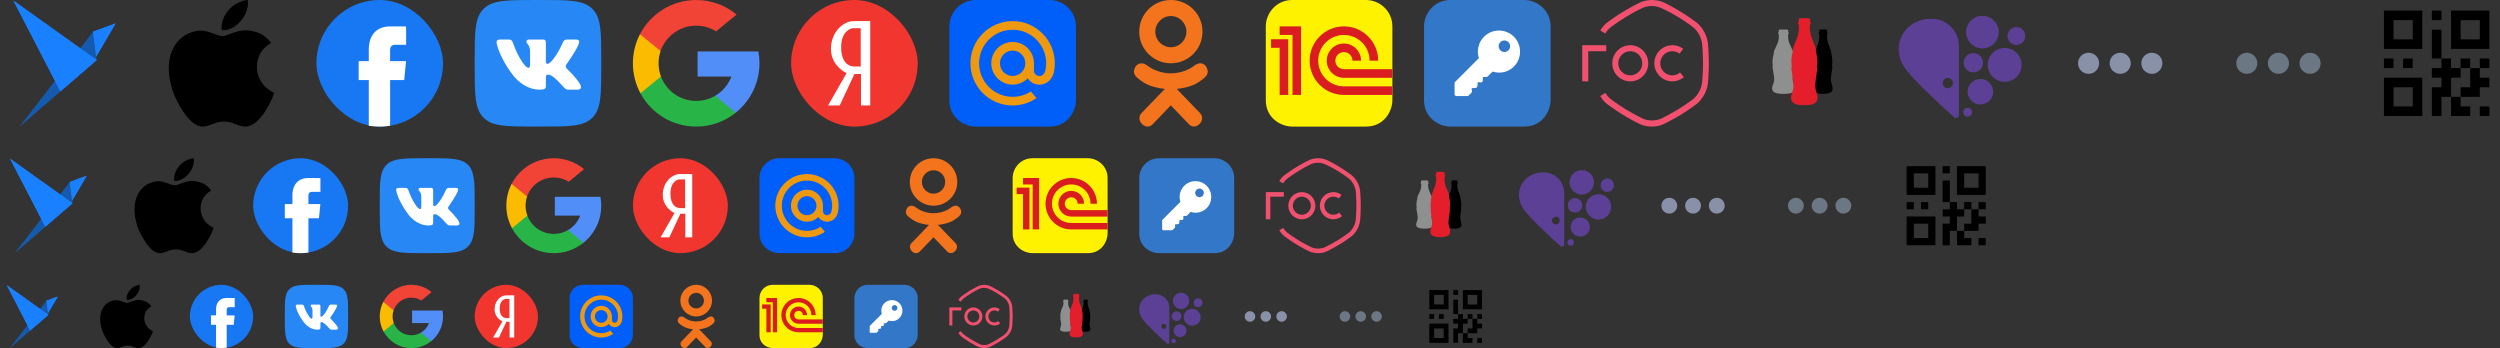 <svg width="632" height="88" viewBox="0 0 632 88" fill="none" xmlns="http://www.w3.org/2000/svg">
<rect x="0" y="0" width="632" height="88" fill="#333333" stroke="none"/>
<path d="M333.189 63.999C332.463 64.012 331.741 63.872 331.073 63.588C331.005 63.588 329.48 62.845 327.773 61.805C326.066 60.765 324.712 59.736 324.655 59.69C324.154 59.274 323.734 58.772 323.414 58.204L324.393 57.621C324.649 58.057 324.98 58.444 325.372 58.764C325.372 58.764 326.726 59.804 328.387 60.81C330.049 61.816 331.562 62.525 331.585 62.536C332.636 62.942 333.8 62.942 334.851 62.536C334.851 62.536 336.387 61.816 338.049 60.81C339.71 59.804 341.053 58.776 341.064 58.764C341.949 57.983 342.534 56.916 342.714 55.747C342.714 55.747 342.897 53.987 342.897 51.975C342.897 49.964 342.726 48.215 342.714 48.203C342.532 47.035 341.949 45.966 341.064 45.186C341.064 45.186 339.71 44.146 338.049 43.14C336.387 42.134 334.794 41.448 334.794 41.448C333.743 41.043 332.579 41.043 331.528 41.448C331.528 41.448 329.992 42.168 328.342 43.174C326.692 44.18 325.36 45.197 325.349 45.209C324.958 45.527 324.626 45.914 324.37 46.352L323.414 45.792C323.74 45.222 324.168 44.717 324.677 44.306C324.677 44.306 326.077 43.231 327.795 42.191C329.514 41.151 331.039 40.443 331.096 40.408C332.451 39.864 333.962 39.864 335.318 40.408C335.386 40.408 336.899 41.151 338.618 42.191C340.336 43.231 341.622 44.26 341.724 44.306C342.858 45.277 343.602 46.63 343.818 48.112C343.818 48.181 344 49.929 344 51.998C344 54.067 343.83 55.816 343.818 55.884C343.602 57.366 342.858 58.717 341.724 59.69C341.724 59.69 340.325 60.765 338.606 61.805C336.888 62.845 335.363 63.553 335.306 63.588C334.638 63.872 333.916 64.012 333.189 63.999Z" fill="#F1516F"/>
<path d="M320 48.571H324.552V49.714H321.138V55.428H320V48.571Z" fill="#F1516F"/>
<path d="M329.104 49.714C329.555 49.714 329.994 49.848 330.368 50.099C330.742 50.349 331.034 50.706 331.206 51.125C331.38 51.542 331.424 52.002 331.336 52.445C331.249 52.888 331.031 53.297 330.714 53.615C330.395 53.935 329.99 54.153 329.548 54.241C329.107 54.33 328.649 54.284 328.233 54.111C327.818 53.938 327.462 53.645 327.212 53.27C326.962 52.894 326.828 52.451 326.828 51.999C326.828 51.394 327.068 50.812 327.495 50.384C327.922 49.954 328.501 49.714 329.104 49.714ZM329.104 48.571C328.429 48.571 327.769 48.772 327.208 49.148C326.646 49.525 326.209 50.061 325.95 50.687C325.691 51.314 325.624 52.004 325.755 52.668C325.888 53.334 326.213 53.944 326.69 54.424C327.168 54.904 327.775 55.23 328.438 55.363C329.101 55.494 329.787 55.427 330.411 55.167C331.034 54.908 331.567 54.468 331.943 53.904C332.317 53.341 332.518 52.678 332.518 51.999C332.518 51.089 332.158 50.218 331.518 49.575C330.878 48.932 330.01 48.571 329.104 48.571Z" fill="#F1516F"/>
<path d="M337.07 55.429C336.53 55.427 335.996 55.297 335.514 55.047C335.033 54.799 334.618 54.439 334.302 53.996C333.988 53.554 333.782 53.043 333.702 52.505C333.622 51.967 333.671 51.418 333.844 50.903C334.018 50.387 334.309 49.921 334.698 49.542C335.086 49.162 335.558 48.882 336.076 48.722C336.594 48.562 337.142 48.528 337.675 48.624C338.207 48.718 338.71 48.939 339.141 49.268L338.447 50.171C338.05 49.872 337.567 49.711 337.07 49.714C336.705 49.714 336.345 49.802 336.021 49.972C335.695 50.142 335.416 50.39 335.207 50.691C334.998 50.992 334.864 51.34 334.816 51.704C334.769 52.068 334.81 52.438 334.935 52.784C335.06 53.13 335.268 53.438 335.538 53.687C335.807 53.936 336.133 54.114 336.487 54.209C336.841 54.303 337.211 54.311 337.57 54.23C337.927 54.15 338.258 53.986 338.538 53.748L339.267 54.629C338.651 55.146 337.874 55.43 337.07 55.429Z" fill="#F1516F"/>
<path d="M307 40H293C290 40 288 42.5 288 45V59C288 62.5 291 64 293 64H307C310.5 64 312 61 312 59V45C312 42 309.5 40 307 40Z" fill="#3377C9"/>
<path d="M305.039 46.961C303.478 45.401 300.939 45.401 299.379 46.961C298.313 48.027 297.943 49.598 298.404 51.023L293.897 55.531C293.829 55.599 293.79 55.691 293.79 55.788V57.846C293.79 58.047 293.953 58.21 294.154 58.21H296.212C296.309 58.21 296.401 58.172 296.47 58.103L296.984 57.589C297.063 57.51 297.101 57.4 297.088 57.289L297.024 56.736L297.79 56.664C297.964 56.648 298.102 56.51 298.118 56.336L298.19 55.57L298.743 55.635C298.846 55.648 298.949 55.614 299.027 55.545C299.105 55.476 299.149 55.377 299.149 55.273V54.596H299.814C299.911 54.596 300.003 54.557 300.071 54.489L301.005 53.569C302.429 54.03 303.973 53.688 305.039 52.621C306.6 51.061 306.6 48.522 305.039 46.961ZM304.01 49.534C303.584 49.96 302.892 49.96 302.466 49.534C302.041 49.108 302.041 48.416 302.466 47.991C302.892 47.565 303.584 47.565 304.01 47.991C304.435 48.416 304.435 49.108 304.01 49.534Z" fill="white"/>
<path d="M369.148 55.015C369.148 54.976 369.148 54.95 369.148 54.911C369.161 54.73 369.173 54.601 369.173 54.549C369.173 54.42 369.389 53.088 369.415 52.79C369.44 52.48 369.365 52.415 369.365 52.415C369.569 51.277 369.186 50.062 369.186 50.062C369.313 49.945 369.046 49.337 369.046 49.337C368.843 48.833 368.589 48.122 368.589 48.122C368.551 47.966 368.486 47.734 368.448 47.475C368.41 47.087 368.41 46.686 368.41 46.557C368.41 46.453 368.537 46.466 368.537 46.376C368.537 46.272 368.41 46.014 368.41 45.988C368.41 45.962 368.41 45.923 368.423 45.897C368.435 45.871 368.461 45.845 368.461 45.845C368.461 45.729 368.372 45.6 368.232 45.6H367.138C366.998 45.6 366.909 45.716 366.909 45.845C366.909 45.845 366.935 45.871 366.947 45.897C366.96 45.923 366.96 45.962 366.96 45.988C366.947 46.014 366.833 46.272 366.833 46.376C366.833 46.466 366.96 46.466 366.96 46.557C366.96 46.686 366.96 47.087 366.922 47.475C366.884 47.734 366.821 47.966 366.783 48.135C366.783 48.135 366.527 48.846 366.324 49.35C366.324 49.35 366.044 49.958 366.184 50.075C366.184 50.075 365.816 51.29 366.007 52.428C366.007 52.428 365.93 52.506 365.955 52.803C365.981 53.114 366.197 54.433 366.197 54.562C366.197 54.614 366.209 54.743 366.222 54.924V55.015C366.222 55.817 365.891 56.218 365.891 56.735C365.891 57.433 366.324 57.796 367.685 57.796C369.046 57.796 369.479 57.433 369.479 56.735C369.479 56.205 369.148 55.817 369.148 55.015Z" fill="black"/>
<path d="M361.908 55.005C361.908 54.966 361.908 54.94 361.908 54.902C361.923 54.721 361.938 54.592 361.938 54.54C361.938 54.411 362.198 53.08 362.228 52.783C362.259 52.473 362.167 52.408 362.167 52.408C362.411 51.271 361.953 50.057 361.953 50.057C362.121 49.941 361.785 49.333 361.785 49.333C361.541 48.83 361.236 48.119 361.236 48.119C361.19 47.964 361.114 47.731 361.068 47.473C361.022 47.085 361.022 46.685 361.022 46.556C361.022 46.452 361.175 46.465 361.175 46.375C361.175 46.271 361.022 46.013 361.022 45.987C361.022 45.974 361.022 45.923 361.038 45.897C361.053 45.871 361.083 45.845 361.083 45.845C361.083 45.729 360.976 45.6 360.809 45.6H359.496C359.328 45.6 359.221 45.716 359.221 45.845C359.221 45.845 359.252 45.871 359.267 45.897C359.282 45.923 359.282 45.961 359.282 45.987C359.267 46.013 359.13 46.271 359.13 46.375C359.13 46.465 359.282 46.465 359.282 46.556C359.282 46.685 359.282 47.085 359.236 47.473C359.191 47.731 359.114 47.964 359.068 48.132C359.068 48.132 358.763 48.842 358.519 49.346C358.519 49.346 358.183 49.953 358.351 50.07C358.351 50.07 357.908 51.284 358.137 52.421C358.137 52.421 358.046 52.499 358.076 52.796C358.107 53.106 358.366 54.424 358.366 54.553C358.366 54.604 358.382 54.734 358.397 54.915V55.018C358.397 55.819 358 56.219 358 56.736C358 57.434 358.519 57.796 360.152 57.796C361.785 57.796 362.304 57.434 362.304 56.736C362.304 56.194 361.908 55.806 361.908 55.005Z" fill="#8E9090"/>
<path d="M366.18 56.181C366.18 56.127 366.18 56.086 366.18 56.045C366.194 55.801 366.208 55.625 366.208 55.558C366.208 55.381 366.511 53.593 366.552 53.173C366.594 52.753 366.483 52.659 366.483 52.659C366.773 51.128 366.249 49.488 366.249 49.488C366.442 49.326 366.042 48.513 366.042 48.513C365.752 47.836 365.408 46.874 365.408 46.874C365.352 46.657 365.27 46.346 365.214 45.993C365.159 45.465 365.159 44.923 365.159 44.747C365.159 44.612 365.339 44.625 365.339 44.49C365.339 44.341 365.159 44.002 365.159 43.961C365.159 43.934 365.159 43.88 365.173 43.839C365.187 43.799 365.228 43.772 365.228 43.772C365.228 43.609 365.104 43.447 364.897 43.447H363.352C363.159 43.447 363.021 43.609 363.021 43.772C363.021 43.772 363.063 43.799 363.077 43.839C363.09 43.88 363.09 43.934 363.09 43.961C363.077 44.002 362.897 44.341 362.897 44.49C362.897 44.612 363.077 44.612 363.077 44.747C363.077 44.923 363.077 45.465 363.021 45.993C362.966 46.346 362.883 46.657 362.828 46.874C362.828 46.874 362.483 47.836 362.194 48.513C362.194 48.513 361.808 49.326 361.987 49.488C361.987 49.488 361.463 51.128 361.739 52.672C361.739 52.672 361.628 52.767 361.67 53.187C361.711 53.607 362.015 55.395 362.015 55.571C362.015 55.639 362.042 55.815 362.042 56.059V56.194C362.042 57.292 361.587 57.82 361.587 58.524C361.587 59.459 362.194 59.947 364.097 59.947C366.001 59.947 366.608 59.459 366.608 58.524C366.635 57.806 366.18 57.278 366.18 56.181Z" fill="#E41E2B"/>
<path d="M3.89 63.875L18.322 51.387L17.647 46.005L3.845 63.832C3.84 63.838 3.837 63.846 3.838 63.854C3.838 63.862 3.841 63.869 3.847 63.875C3.853 63.88 3.861 63.883 3.868 63.883C3.876 63.883 3.884 63.88 3.89 63.875V63.875Z" fill="#145BB0"/>
<path d="M21.883 44.502L18.24 50.734L17.647 46.005L21.846 44.458C21.852 44.456 21.859 44.456 21.864 44.458C21.87 44.46 21.876 44.463 21.88 44.468C21.883 44.473 21.886 44.479 21.886 44.485C21.887 44.491 21.886 44.497 21.883 44.502V44.502ZM11.454 57.312L18.322 51.386L2.547 40.118L11.454 57.312Z" fill="#1980FF"/>
<path d="M21.882 44.502L18.24 50.733L17.647 46.004L21.846 44.457C21.852 44.456 21.859 44.456 21.864 44.457C21.87 44.459 21.875 44.463 21.879 44.468C21.883 44.472 21.886 44.478 21.886 44.484C21.887 44.49 21.885 44.496 21.882 44.502V44.502ZM11.454 57.311L18.322 51.386L2.546 40.117L11.454 57.311Z" fill="#1980FF"/>
<path d="M395.416 61.825V48.572C395.372 46.551 394.153 44.813 392.4 44.026C391.821 43.773 391.197 43.61 390.543 43.58C387.334 43.402 384.853 45.303 384.184 47.874C383.753 49.434 384.08 51.321 385.165 52.895C386.487 54.827 391.91 59.968 394.54 62.255C394.629 62.33 394.748 62.359 394.866 62.359C395.178 62.374 395.416 62.137 395.416 61.825ZM394.287 55.748C394.287 56.283 393.856 56.729 393.321 56.729C392.786 56.729 392.341 56.298 392.341 55.748C392.341 55.213 392.772 54.782 393.321 54.782C393.856 54.767 394.287 55.213 394.287 55.748Z" fill="#5C4095"/>
<path d="M399.487 54.975C398.15 54.975 397.065 56.06 397.065 57.397C397.065 58.734 398.15 59.819 399.487 59.819C400.824 59.819 401.909 58.734 401.909 57.397C401.909 56.045 400.824 54.975 399.487 54.975Z" fill="#5C4095"/>
<path d="M397.065 60.458C396.605 60.458 396.233 60.829 396.233 61.29C396.233 61.75 396.605 62.122 397.065 62.122C397.526 62.122 397.897 61.75 397.897 61.29C397.897 60.829 397.526 60.458 397.065 60.458Z" fill="#5C4095"/>
<path d="M404.092 49.092C402.324 49.092 400.883 50.533 400.883 52.301C400.883 54.069 402.324 55.511 404.092 55.511C405.875 55.511 407.301 54.069 407.301 52.301C407.301 50.533 405.875 49.092 404.092 49.092Z" fill="#5C4095"/>
<path d="M406.321 45.139C405.385 45.139 404.643 45.897 404.643 46.833C404.643 47.769 405.4 48.511 406.321 48.511C407.257 48.511 408 47.754 408 46.833C408.015 45.882 407.257 45.139 406.321 45.139Z" fill="#5C4095"/>
<path d="M399.873 49.181C401.582 49.181 402.963 47.799 402.963 46.09C402.963 44.382 401.582 43 399.873 43C398.164 43 396.783 44.382 396.783 46.09C396.798 47.799 398.179 49.181 399.873 49.181Z" fill="#5C4095"/>
<path d="M399.992 51.9C399.992 52.91 399.175 53.727 398.15 53.727C397.139 53.727 396.322 52.91 396.322 51.9C396.322 50.89 397.139 50.073 398.15 50.073C399.175 50.058 399.992 50.89 399.992 51.9Z" fill="#5C4095"/>
<path d="M492.908 42H491.09V43.818H492.908V42Z" fill="black"/>
<path d="M494.724 42V49.276H501.997V42H494.724ZM500.183 47.461H496.546V43.829H500.183V47.461Z" fill="black"/>
<path d="M483.819 51.09H482.001V52.908H483.819V51.09Z" fill="black"/>
<path d="M489.277 49.276V42H482.001V49.276H489.277ZM483.819 43.818H487.461V47.461H483.83L483.819 43.818Z" fill="black"/>
<path d="M487.455 51.09H485.637V52.908H487.455V51.09Z" fill="black"/>
<path d="M482.001 54.723V61.996H489.277V54.723H482.001ZM487.461 60.18H483.83V56.549H487.461V60.18Z" fill="black"/>
<path d="M492.908 45.636H491.09V51.09H492.908V45.636Z" fill="black"/>
<path d="M494.726 54.726H496.544V52.908H494.726V51.09H492.908V52.908H491.09V54.726H492.908V56.544H491.09V61.999H492.908V58.362H494.726V54.726Z" fill="black"/>
<path d="M494.727 61.999H498.363V60.179H496.545V58.362H494.727V61.999Z" fill="black"/>
<path d="M498.364 51.09H496.546V52.908H498.364V51.09Z" fill="black"/>
<path d="M498.364 56.545H496.546V58.363H500.183V56.545H502.001V54.727H500.183V52.91H498.364V56.545Z" fill="black"/>
<path d="M502 60.181H500.182V61.999H502V60.181Z" fill="black"/>
<path d="M502 51.09H500.182V52.908H502V51.09Z" fill="black"/>
<path d="M454.001 54C455.105 54 456.001 53.104 456.001 52C456.001 50.895 455.105 50 454.001 50C452.897 50 452.001 50.895 452.001 52C452.001 53.104 452.897 54 454.001 54Z" fill="#6C7784"/>
<path d="M460.001 54C461.105 54 462.001 53.104 462.001 52C462.001 50.895 461.105 50 460.001 50C458.897 50 458.001 50.895 458.001 52C458.001 53.104 458.897 54 460.001 54Z" fill="#6C7784"/>
<path d="M466.001 54C467.105 54 468.001 53.104 468.001 52C468.001 50.895 467.105 50 466.001 50C464.897 50 464.001 50.895 464.001 52C464.001 53.104 464.897 54 466.001 54Z" fill="#6C7784"/>
<path d="M275 40H261C258 40 256 42.5 256 45V59C256 62.5 259 64 261 64H275C278.5 64 280 61 280 59V45C280 42 277.5 40 275 40Z" fill="#FFF200"/>
<path d="M257 49.064H258.625V58H260.249V47.44H257V49.064Z" fill="#DA1B20"/>
<path d="M258.625 46.625H261.062V57.998H262.687V45H258.625V46.625ZM265.936 51.499C265.936 48.811 268.122 46.625 270.81 46.625C273.498 46.625 275.684 48.811 275.684 51.499H277.309C277.309 47.916 274.394 45 270.81 45C267.227 45 264.311 47.916 264.311 51.499C264.311 55.082 267.227 57.998 270.81 57.998H280V56.373H270.81C268.122 56.373 265.936 54.187 265.936 51.499Z" fill="#DA1B20"/>
<path d="M270.81 53.126C269.914 53.126 269.185 52.397 269.185 51.501C269.185 50.605 269.914 49.876 270.81 49.876C271.706 49.876 272.434 50.605 272.434 51.501H274.059C274.059 49.709 272.602 48.252 270.81 48.252C269.018 48.252 267.56 49.709 267.56 51.501C267.56 53.293 269.018 54.75 270.81 54.75H280V53.126H270.81Z" fill="#DA1B20"/>
<rect x="64" y="40" width="24" height="24" rx="12" fill="#1877F2"/>
<path d="M80.638 55.176H77.968V63.84C77.968 63.84 77 64 76 64C75 64 73.924 63.84 73.924 63.84V55.176H72V51.587H73.924V49.263C73.924 47.602 74.679 45 78.004 45L81 45.014V48.498H78.826C78.47 48.498 77.968 48.684 77.968 49.476V51.59H80.991L80.638 55.176Z" fill="white"/>
<path d="M242.794 52.806C243.365 54.019 242.717 54.599 241.234 55.589C239.974 56.429 238.234 56.736 237.115 56.859L238.052 57.831C239.381 59.196 240.641 60.517 241.522 61.431C242.804 62.757 240.739 64.885 239.458 63.588L235.988 59.977C234.66 61.356 233.387 62.677 232.519 63.591C231.235 64.894 229.171 62.785 230.44 61.436L233.911 57.837L234.861 56.863C233.729 56.741 232.014 56.416 230.769 55.595V55.593C229.288 54.597 228.637 54.019 229.202 52.806C229.542 52.117 230.46 51.541 231.683 52.537C231.683 52.537 233.334 53.901 235.998 53.901C238.661 53.901 240.313 52.537 240.313 52.537C241.534 51.536 242.457 52.117 242.794 52.806Z" fill="#F4741E"/>
<path d="M235.999 52C232.696 52 230 49.314 230 46.007C230 42.686 232.696 40 235.999 40C239.304 40 242 42.686 242 46.007C242 49.314 239.304 52 235.999 52ZM235.999 43.043C234.376 43.043 233.053 44.368 233.053 46.007C233.053 47.632 234.376 48.957 235.999 48.957C237.622 48.957 238.945 47.632 238.945 46.007C238.947 44.368 237.624 43.043 235.999 43.043Z" fill="#F4741E"/>
<rect x="160" y="40" width="24" height="24" rx="12" fill="#F13630"/>
<path d="M169.212 60L172.009 54.028H173.244V60H175V44H171.89C169.911 44 167.553 46.013 167.553 49.281C167.553 52.55 170.512 53.87 170.512 53.87L167 60H169.212ZM170.296 51.83C169.864 51.305 169.488 50.432 169.488 48.983C169.488 45.808 171.376 45.398 171.636 45.357C171.656 45.354 171.673 45.352 171.692 45.352H173.195V52.612H172.026C171.358 52.612 170.712 52.335 170.296 51.83Z" fill="white"/>
<path d="M50.721 52.684C50.71 50.717 51.594 49.234 53.379 48.14C52.381 46.699 50.87 45.906 48.878 45.752C46.993 45.602 44.93 46.859 44.175 46.859C43.376 46.859 41.551 45.805 40.114 45.805C37.15 45.85 34 48.187 34 52.941C34 54.345 34.255 55.797 34.764 57.29C35.445 59.257 37.9 64.078 40.461 63.999C41.8 63.968 42.747 63.042 44.489 63.042C46.18 63.042 47.056 63.999 48.55 63.999C51.133 63.962 53.353 59.58 54 57.607C50.535 55.961 50.721 52.784 50.721 52.684ZM47.714 43.886C49.165 42.149 49.033 40.568 48.99 40C47.708 40.075 46.226 40.88 45.382 41.87C44.452 42.931 43.906 44.243 44.023 45.723C45.408 45.829 46.672 45.111 47.714 43.886Z" fill="black"/>
<path d="M211 40H197C194 40 192 42.5 192 45V59C192 62.5 195 64 197 64H211C214.5 64 216 61 216 59V45C216 42 213.5 40 211 40Z" fill="#005FF9"/>
<path d="M206.406 52C206.406 53.327 205.327 54.406 204 54.406C202.673 54.406 201.594 53.327 201.594 52C201.594 50.673 202.673 49.594 204 49.594C205.327 49.594 206.406 50.673 206.406 52ZM204 44C199.589 44 196 47.589 196 52C196 56.411 199.589 60 204 60C205.617 60 207.175 59.52 208.507 58.608L208.53 58.593L207.451 57.34L207.434 57.351C206.408 58.011 205.221 58.36 204 58.36C200.493 58.36 197.64 55.507 197.64 52C197.64 48.494 200.493 45.64 204 45.64C207.507 45.64 210.36 48.494 210.36 52C210.36 52.455 210.31 52.915 210.21 53.367C210.01 54.193 209.431 54.446 208.997 54.412C208.561 54.377 208.05 54.065 208.046 53.305V52.725V52C208.046 49.768 206.232 47.954 204 47.954C201.768 47.954 199.954 49.768 199.954 52C199.954 54.232 201.768 56.046 204 56.046C205.084 56.046 206.1 55.622 206.867 54.852C207.313 55.546 208.039 55.981 208.865 56.046C208.937 56.052 209.009 56.056 209.081 56.056C209.663 56.056 210.239 55.861 210.704 55.507C211.185 55.144 211.542 54.617 211.74 53.984C211.772 53.883 211.83 53.648 211.83 53.647L211.831 53.639C211.948 53.132 212 52.626 212 52C212 47.589 208.411 44 204 44Z" fill="#EF9910"/>
<path d="M96 51.5C96 46.079 96 43.368 97.684 41.684C99.368 40 102.079 40 107.5 40H108.5C113.921 40 116.632 40 118.316 41.684C120 43.368 120 46.079 120 51.5V52.5C120 57.921 120 60.632 118.316 62.316C116.632 64 113.921 64 108.5 64H107.5C102.079 64 99.368 64 97.684 62.316C96 60.632 96 57.921 96 52.5V51.5Z" fill="#2787F5"/>
<path fill-rule="evenodd" clip-rule="evenodd" d="M102.5 47.5H100.75C100.25 47.5 100.15 47.735 100.15 47.995C100.15 48.459 100.743 50.757 102.913 53.798C104.359 55.874 106.397 57 108.252 57C109.364 57 109.502 56.75 109.502 56.319V54.75C109.502 54.25 109.608 54.15 109.96 54.15C110.219 54.15 110.665 54.28 111.703 55.281C112.89 56.468 113.086 57 113.753 57H115.503C116.004 57 116.254 56.75 116.109 56.257C115.952 55.765 115.385 55.051 114.633 54.206C114.225 53.724 113.613 53.205 113.428 52.945C113.168 52.611 113.242 52.463 113.428 52.166C113.428 52.166 115.56 49.163 115.783 48.143C115.894 47.773 115.783 47.5 115.253 47.5H113.503C113.058 47.5 112.853 47.735 112.741 47.995C112.741 47.995 111.851 50.164 110.59 51.573C110.182 51.981 109.997 52.111 109.774 52.111C109.663 52.111 109.502 51.981 109.502 51.61V48.143C109.502 47.698 109.373 47.5 109.002 47.5H106.251C105.973 47.5 105.806 47.706 105.806 47.902C105.806 48.324 106.436 48.421 106.501 49.608V52.185C106.501 52.75 106.399 52.852 106.177 52.852C105.583 52.852 104.14 50.674 103.284 48.18C103.116 47.696 102.948 47.5 102.5 47.5V47.5Z" fill="white"/>
<path d="M133.319 54.504L132.484 57.622L129.43 57.687C128.518 55.994 128 54.058 128 52C128 50.01 128.484 48.134 129.342 46.481H129.342L132.061 46.98L133.252 49.682C133.002 50.408 132.867 51.188 132.867 52C132.867 52.881 133.026 53.725 133.319 54.504Z" fill="#FBBB00"/>
<path d="M151.79 49.759C151.928 50.485 152 51.235 152 52.001C152 52.86 151.91 53.698 151.738 54.506C151.153 57.257 149.627 59.659 147.512 61.359L147.512 61.358L144.088 61.183L143.603 58.158C145.006 57.336 146.103 56.048 146.68 54.506H140.264V49.759H146.774H151.79Z" fill="#518EF8"/>
<path d="M147.512 61.358L147.513 61.359C145.457 63.012 142.844 64.001 140.001 64.001C135.431 64.001 131.457 61.446 129.431 57.688L133.319 54.504C134.333 57.209 136.942 59.134 140.001 59.134C141.315 59.134 142.547 58.779 143.604 58.158L147.512 61.358Z" fill="#28B446"/>
<path d="M147.66 42.763L143.772 45.945C142.678 45.261 141.385 44.867 140 44.867C136.872 44.867 134.214 46.88 133.252 49.682L129.342 46.481H129.342C131.339 42.631 135.362 40 140 40C142.912 40 145.581 41.037 147.66 42.763Z" fill="#F14336"/>
<path d="M422.001 54C423.105 54 424.001 53.104 424.001 52C424.001 50.895 423.105 50 422.001 50C420.897 50 420.001 50.895 420.001 52C420.001 53.104 420.897 54 422.001 54Z" fill="#8991A9"/>
<path d="M428.001 54C429.105 54 430.001 53.104 430.001 52C430.001 50.895 429.105 50 428.001 50C426.897 50 426.001 50.895 426.001 52C426.001 53.104 426.897 54 428.001 54Z" fill="#8991A9"/>
<path d="M434.001 54C435.105 54 436.001 53.104 436.001 52C436.001 50.895 435.105 50 434.001 50C432.897 50 432.001 50.895 432.001 52C432.001 53.104 432.897 54 434.001 54Z" fill="#8991A9"/>
<path d="M417.577 31.998C416.608 32.015 415.647 31.829 414.755 31.45C414.664 31.45 412.631 30.459 410.355 29.072C408.079 27.685 406.274 26.314 406.198 26.253C405.53 25.699 404.971 25.028 404.544 24.272L405.849 23.495C406.19 24.076 406.632 24.592 407.154 25.019C407.154 25.019 408.959 26.405 411.175 27.746C413.39 29.087 415.408 30.032 415.438 30.047C416.84 30.588 418.391 30.588 419.793 30.047C419.793 30.047 421.841 29.087 424.056 27.746C426.272 26.405 428.062 25.034 428.077 25.019C429.257 23.977 430.036 22.554 430.277 20.995C430.277 20.995 430.52 18.648 430.52 15.966C430.52 13.284 430.292 10.953 430.277 10.938C430.034 9.379 429.257 7.954 428.077 6.914C428.077 6.914 426.272 5.528 424.056 4.187C421.841 2.845 419.717 1.931 419.717 1.931C418.315 1.39 416.764 1.39 415.362 1.931C415.362 1.931 413.314 2.891 411.114 4.232C408.914 5.573 407.139 6.93 407.123 6.945C406.602 7.37 406.16 7.886 405.819 8.469L404.544 7.722C404.978 6.962 405.549 6.29 406.228 5.741C406.228 5.741 408.095 4.308 410.386 2.922C412.677 1.535 414.71 0.59 414.786 0.544C416.593 -0.181 418.607 -0.181 420.415 0.544C420.506 0.544 422.524 1.535 424.815 2.922C427.106 4.308 428.821 5.68 428.957 5.741C430.469 7.036 431.461 8.84 431.749 10.816C431.749 10.907 431.992 13.239 431.992 15.997C431.992 18.755 431.764 21.087 431.749 21.178C431.461 23.154 430.469 24.956 428.957 26.253C428.957 26.253 427.091 27.685 424.8 29.072C422.509 30.459 420.476 31.404 420.4 31.45C419.508 31.829 418.547 32.015 417.577 31.998Z" fill="#F1516F"/>
<path d="M399.992 11.427H406.061V12.951H401.509V20.571H399.992V11.427Z" fill="#F1516F"/>
<path d="M412.13 12.951C412.731 12.951 413.317 13.13 413.816 13.465C414.315 13.799 414.704 14.275 414.933 14.833C415.165 15.389 415.223 16.003 415.106 16.593C414.99 17.184 414.7 17.729 414.277 18.153C413.852 18.58 413.312 18.87 412.722 18.988C412.134 19.106 411.523 19.045 410.969 18.814C410.416 18.584 409.941 18.193 409.608 17.692C409.274 17.191 409.096 16.601 409.096 15.999C409.096 15.191 409.416 14.416 409.985 13.845C410.554 13.271 411.326 12.951 412.13 12.951ZM412.13 11.427C411.231 11.427 410.351 11.696 409.602 12.197C408.853 12.7 408.27 13.414 407.925 14.248C407.58 15.085 407.491 16.005 407.665 16.89C407.842 17.778 408.276 18.591 408.912 19.232C409.549 19.872 410.359 20.306 411.242 20.483C412.126 20.658 413.04 20.569 413.873 20.222C414.704 19.877 415.415 19.291 415.916 18.538C416.414 17.788 416.682 16.904 416.682 15.999C416.682 14.786 416.202 13.623 415.349 12.766C414.495 11.909 413.338 11.427 412.13 11.427Z" fill="#F1516F"/>
<path d="M422.752 20.571C422.031 20.569 421.32 20.396 420.677 20.062C420.036 19.731 419.482 19.251 419.061 18.66C418.642 18.072 418.367 17.39 418.261 16.674C418.155 15.955 418.219 15.224 418.45 14.536C418.682 13.849 419.071 13.228 419.588 12.723C420.106 12.216 420.736 11.843 421.426 11.629C422.116 11.416 422.847 11.37 423.558 11.498C424.267 11.624 424.939 11.919 425.513 12.357L424.588 13.561C424.059 13.163 423.414 12.948 422.752 12.951C422.264 12.951 421.785 13.069 421.352 13.296C420.918 13.523 420.546 13.852 420.267 14.254C419.989 14.656 419.81 15.119 419.746 15.605C419.683 16.091 419.738 16.584 419.905 17.045C420.072 17.506 420.349 17.918 420.709 18.249C421.068 18.58 421.502 18.819 421.974 18.944C422.446 19.07 422.94 19.081 423.418 18.973C423.894 18.866 424.336 18.647 424.709 18.331L425.68 19.504C424.859 20.194 423.823 20.573 422.752 20.571Z" fill="#F1516F"/>
<path d="M385.326 0H366.659C362.66 0 359.993 3.333 359.993 6.667V25.333C359.993 29.999 363.993 32 366.659 32H385.326C389.992 32 391.992 27.999 391.992 25.333V6.667C391.992 2.667 388.659 0 385.326 0Z" fill="#3377C9"/>
<path d="M382.711 9.281C380.63 7.201 377.245 7.201 375.165 9.281C373.743 10.703 373.25 12.797 373.865 14.697L367.855 20.707C367.765 20.798 367.713 20.921 367.713 21.05V23.794C367.713 24.062 367.93 24.279 368.198 24.279H370.942C371.071 24.279 371.194 24.229 371.286 24.137L371.971 23.451C372.077 23.346 372.127 23.2 372.11 23.052L372.025 22.314L373.046 22.218C373.278 22.197 373.462 22.013 373.483 21.781L373.579 20.759L374.317 20.846C374.454 20.863 374.591 20.818 374.695 20.726C374.799 20.634 374.858 20.502 374.858 20.363V19.461H375.745C375.874 19.461 375.997 19.409 376.087 19.318L377.333 18.092C379.231 18.706 381.29 18.25 382.711 16.828C384.792 14.748 384.792 11.362 382.711 9.281ZM381.339 12.712C380.771 13.28 379.849 13.28 379.281 12.712C378.714 12.144 378.714 11.221 379.281 10.655C379.849 10.086 380.771 10.086 381.339 10.655C381.906 11.221 381.906 12.144 381.339 12.712Z" fill="white"/>
<path d="M462.855 20.019C462.855 19.967 462.855 19.932 462.855 19.88C462.873 19.639 462.889 19.467 462.889 19.398C462.889 19.226 463.177 17.45 463.211 17.052C463.245 16.639 463.143 16.552 463.143 16.552C463.415 15.035 462.906 13.415 462.906 13.415C463.075 13.259 462.719 12.448 462.719 12.448C462.449 11.777 462.109 10.829 462.109 10.829C462.058 10.62 461.973 10.311 461.922 9.966C461.871 9.449 461.871 8.914 461.871 8.742C461.871 8.603 462.041 8.621 462.041 8.501C462.041 8.362 461.871 8.018 461.871 7.983C461.871 7.949 461.871 7.897 461.889 7.862C461.905 7.827 461.939 7.793 461.939 7.793C461.939 7.638 461.821 7.466 461.634 7.466H460.175C459.989 7.466 459.87 7.621 459.87 7.793C459.87 7.793 459.905 7.827 459.921 7.862C459.938 7.897 459.938 7.949 459.938 7.983C459.921 8.018 459.769 8.362 459.769 8.501C459.769 8.621 459.938 8.621 459.938 8.742C459.938 8.914 459.938 9.449 459.887 9.966C459.837 10.311 459.751 10.62 459.701 10.846C459.701 10.846 459.361 11.794 459.09 12.466C459.09 12.466 458.717 13.277 458.903 13.432C458.903 13.432 458.411 15.052 458.666 16.57C458.666 16.57 458.565 16.674 458.598 17.07C458.633 17.484 458.921 19.243 458.921 19.415C458.921 19.484 458.937 19.656 458.954 19.898V20.019C458.954 21.088 458.513 21.623 458.513 22.312C458.513 23.243 459.09 23.727 460.905 23.727C462.719 23.727 463.297 23.243 463.297 22.312C463.297 21.606 462.855 21.088 462.855 20.019Z" fill="black"/>
<path d="M453.202 20.006C453.202 19.954 453.202 19.919 453.202 19.868C453.222 19.627 453.242 19.455 453.242 19.386C453.242 19.214 453.589 17.439 453.629 17.043C453.67 16.63 453.547 16.543 453.547 16.543C453.873 15.027 453.262 13.409 453.262 13.409C453.486 13.254 453.038 12.443 453.038 12.443C452.713 11.773 452.306 10.825 452.306 10.825C452.245 10.618 452.143 10.307 452.082 9.963C452.021 9.446 452.021 8.913 452.021 8.741C452.021 8.602 452.225 8.619 452.225 8.499C452.225 8.361 452.021 8.017 452.021 7.982C452.021 7.965 452.021 7.897 452.042 7.862C452.062 7.827 452.102 7.793 452.102 7.793C452.102 7.638 451.959 7.466 451.737 7.466H449.986C449.762 7.466 449.619 7.621 449.619 7.793C449.619 7.793 449.661 7.827 449.681 7.862C449.701 7.897 449.701 7.947 449.701 7.982C449.681 8.017 449.498 8.361 449.498 8.499C449.498 8.619 449.701 8.619 449.701 8.741C449.701 8.913 449.701 9.446 449.639 9.963C449.579 10.307 449.477 10.618 449.415 10.842C449.415 10.842 449.009 11.789 448.683 12.46C448.683 12.46 448.235 13.27 448.459 13.426C448.459 13.426 447.869 15.044 448.174 16.56C448.174 16.56 448.053 16.664 448.093 17.06C448.134 17.474 448.479 19.231 448.479 19.403C448.479 19.471 448.501 19.644 448.521 19.886V20.023C448.521 21.091 447.991 21.624 447.991 22.314C447.991 23.244 448.683 23.727 450.861 23.727C453.038 23.727 453.73 23.244 453.73 22.314C453.73 21.591 453.202 21.074 453.202 20.006Z" fill="#8E9090"/>
<path d="M458.898 21.575C458.898 21.503 458.898 21.448 458.898 21.393C458.916 21.068 458.935 20.833 458.935 20.744C458.935 20.508 459.339 18.124 459.394 17.564C459.45 17.004 459.302 16.879 459.302 16.879C459.688 14.837 458.99 12.651 458.99 12.651C459.247 12.435 458.714 11.351 458.714 11.351C458.327 10.448 457.868 9.165 457.868 9.165C457.794 8.876 457.684 8.461 457.61 7.991C457.536 7.287 457.536 6.564 457.536 6.33C457.536 6.15 457.776 6.167 457.776 5.987C457.776 5.788 457.536 5.336 457.536 5.282C457.536 5.246 457.536 5.174 457.555 5.119C457.574 5.066 457.628 5.03 457.628 5.03C457.628 4.812 457.463 4.596 457.187 4.596H455.127C454.87 4.596 454.686 4.812 454.686 5.03C454.686 5.03 454.742 5.066 454.761 5.119C454.778 5.174 454.778 5.246 454.778 5.282C454.761 5.336 454.521 5.788 454.521 5.987C454.521 6.15 454.761 6.15 454.761 6.33C454.761 6.564 454.761 7.287 454.686 7.991C454.613 8.461 454.502 8.876 454.429 9.165C454.429 9.165 453.969 10.448 453.583 11.351C453.583 11.351 453.069 12.435 453.307 12.651C453.307 12.651 452.609 14.837 452.977 16.896C452.977 16.896 452.829 17.023 452.885 17.583C452.939 18.143 453.345 20.526 453.345 20.761C453.345 20.852 453.381 21.087 453.381 21.412V21.592C453.381 23.056 452.774 23.76 452.774 24.698C452.774 25.945 453.583 26.596 456.12 26.596C458.659 26.596 459.468 25.945 459.468 24.698C459.504 23.741 458.898 23.037 458.898 21.575Z" fill="#E41E2B"/>
<g clip-path="url(#clip0_443_2196)">
<path d="M5.186 31.832L24.429 15.182L23.529 8.007L5.126 31.776C5.12 31.784 5.116 31.794 5.117 31.805C5.117 31.815 5.122 31.825 5.129 31.832C5.137 31.84 5.147 31.844 5.158 31.844C5.168 31.844 5.178 31.84 5.186 31.832V31.832Z" fill="#145BB0"/>
<path d="M29.176 6.003L24.319 14.311L23.529 8.006L29.128 5.943C29.136 5.941 29.144 5.941 29.152 5.944C29.16 5.946 29.167 5.951 29.172 5.957C29.177 5.964 29.18 5.971 29.181 5.979C29.182 5.988 29.18 5.996 29.176 6.003V6.003ZM15.272 23.082L24.429 15.181L3.395 0.157L15.272 23.082Z" fill="#1980FF"/>
<path d="M29.176 6.002L24.319 14.311L23.529 8.005L29.128 5.943C29.136 5.94 29.144 5.941 29.152 5.943C29.16 5.945 29.167 5.95 29.172 5.957C29.177 5.963 29.18 5.971 29.181 5.979C29.181 5.987 29.18 5.995 29.176 6.002V6.002ZM15.272 23.081L24.429 15.181L3.395 0.156L15.272 23.081Z" fill="#1980FF"/>
</g>
<path d="M495.211 29.099V11.429C495.152 8.735 493.528 6.417 491.19 5.368C490.418 5.031 489.586 4.813 488.714 4.773C484.435 4.536 481.127 7.071 480.236 10.498C479.661 12.578 480.097 15.094 481.543 17.194C483.306 19.769 490.537 26.623 494.043 29.673C494.162 29.772 494.32 29.812 494.479 29.812C494.895 29.832 495.211 29.515 495.211 29.099ZM493.706 20.997C493.706 21.71 493.132 22.304 492.418 22.304C491.705 22.304 491.111 21.73 491.111 20.997C491.111 20.284 491.685 19.709 492.418 19.709C493.132 19.689 493.706 20.284 493.706 20.997Z" fill="#5C4095"/>
<path d="M500.639 19.967C498.857 19.967 497.411 21.413 497.411 23.196C497.411 24.978 498.857 26.424 500.639 26.424C502.422 26.424 503.868 24.978 503.868 23.196C503.868 21.393 502.422 19.967 500.639 19.967Z" fill="#5C4095"/>
<path d="M497.41 27.276C496.796 27.276 496.301 27.772 496.301 28.386C496.301 29 496.796 29.495 497.41 29.495C498.024 29.495 498.52 29 498.52 28.386C498.52 27.772 498.024 27.276 497.41 27.276Z" fill="#5C4095"/>
<path d="M506.779 12.123C504.422 12.123 502.501 14.044 502.501 16.401C502.501 18.759 504.422 20.68 506.779 20.68C509.157 20.68 511.058 18.759 511.058 16.401C511.058 14.044 509.157 12.123 506.779 12.123Z" fill="#5C4095"/>
<path d="M509.752 6.852C508.504 6.852 507.513 7.862 507.513 9.11C507.513 10.358 508.523 11.348 509.752 11.348C511 11.348 511.99 10.338 511.99 9.11C512.01 7.842 511 6.852 509.752 6.852Z" fill="#5C4095"/>
<path d="M501.154 12.24C503.432 12.24 505.274 10.398 505.274 8.12C505.274 5.842 503.432 4 501.154 4C498.876 4 497.034 5.842 497.034 8.12C497.053 10.398 498.896 12.24 501.154 12.24Z" fill="#5C4095"/>
<path d="M501.312 15.866C501.312 17.213 500.223 18.303 498.856 18.303C497.509 18.303 496.419 17.213 496.419 15.866C496.419 14.519 497.509 13.43 498.856 13.43C500.223 13.41 501.312 14.519 501.312 15.866Z" fill="#5C4095"/>
<path d="M617.199 2.667H614.775V5.091H617.199V2.667Z" fill="black"/>
<path d="M619.62 2.667V12.368H629.317V2.667H619.62ZM626.897 9.947H622.048V5.106H626.897V9.947Z" fill="black"/>
<path d="M605.079 14.787H602.655V17.211H605.079V14.787Z" fill="black"/>
<path d="M612.357 12.368V2.667H602.655V12.368H612.357ZM605.079 5.091H609.936V9.947H605.094L605.079 5.091Z" fill="black"/>
<path d="M609.928 14.787H607.504V17.211H609.928V14.787Z" fill="black"/>
<path d="M602.655 19.63V29.328H612.357V19.63H602.655ZM609.936 26.907H605.094V22.065H609.936V26.907Z" fill="black"/>
<path d="M617.199 7.515H614.775V14.787H617.199V7.515Z" fill="black"/>
<path d="M619.623 19.635H622.047V17.211H619.623V14.787H617.199V17.211H614.775V19.635H617.199V22.058H614.775V29.332H617.199V24.482H619.623V19.635Z" fill="black"/>
<path d="M619.623 29.331H624.471V26.905H622.047V24.482H619.623V29.331Z" fill="black"/>
<path d="M624.473 14.787H622.049V17.211H624.473V14.787Z" fill="black"/>
<path d="M624.473 22.06H622.049V24.484H626.898V22.06H629.322V19.636H626.898V17.212H624.473V22.06Z" fill="black"/>
<path d="M629.321 26.907H626.897V29.331H629.321V26.907Z" fill="black"/>
<path d="M629.321 14.787H626.897V17.211H629.321V14.787Z" fill="black"/>
<path d="M567.989 18.666C569.461 18.666 570.656 17.472 570.656 16C570.656 14.526 569.461 13.333 567.989 13.333C566.517 13.333 565.323 14.526 565.323 16C565.323 17.472 566.517 18.666 567.989 18.666Z" fill="#6C7784"/>
<path d="M575.989 18.666C577.461 18.666 578.656 17.472 578.656 16C578.656 14.526 577.461 13.333 575.989 13.333C574.517 13.333 573.323 14.526 573.323 16C573.323 17.472 574.517 18.666 575.989 18.666Z" fill="#6C7784"/>
<path d="M583.989 18.666C585.461 18.666 586.655 17.472 586.655 16C586.655 14.526 585.461 13.333 583.989 13.333C582.517 13.333 581.322 14.526 581.322 16C581.322 17.472 582.517 18.666 583.989 18.666Z" fill="#6C7784"/>
<path d="M345.326 0H326.66C322.66 0 319.994 3.333 319.994 6.667V25.333C319.994 29.999 323.993 32 326.66 32H345.326C349.993 32 351.993 27.999 351.993 25.333V6.667C351.993 2.667 348.659 0 345.326 0Z" fill="#FFF200"/>
<path d="M321.327 12.085H323.493V23.999H325.659V9.919H321.327V12.085Z" fill="#DA1B20"/>
<path d="M323.493 8.833H326.743V23.996H328.909V6.667H323.493V8.833ZM333.241 15.331C333.241 11.747 336.156 8.833 339.74 8.833C343.324 8.833 346.239 11.747 346.239 15.331H348.405C348.405 10.554 344.518 6.667 339.74 6.667C334.963 6.667 331.075 10.554 331.075 15.331C331.075 20.109 334.963 23.996 339.74 23.996H351.993V21.83H339.74C336.156 21.83 333.241 18.915 333.241 15.331Z" fill="#DA1B20"/>
<path d="M339.739 17.5C338.545 17.5 337.573 16.529 337.573 15.334C337.573 14.14 338.545 13.168 339.739 13.168C340.934 13.168 341.905 14.14 341.905 15.334H344.072C344.072 12.945 342.129 11.002 339.739 11.002C337.35 11.002 335.407 12.945 335.407 15.334C335.407 17.724 337.35 19.667 339.739 19.667H351.993V17.5H339.739Z" fill="#DA1B20"/>
<rect x="79.998" width="31.999" height="31.999" rx="16" fill="#1877F2"/>
<path d="M102.181 20.234H98.622V31.786C98.622 31.786 97.331 31.999 95.998 31.999C94.665 31.999 93.23 31.786 93.23 31.786V20.234H90.665V15.448H93.23V12.35C93.23 10.136 94.237 6.667 98.67 6.667L102.664 6.684V11.33H99.766C99.291 11.33 98.622 11.578 98.622 12.634V15.452H102.652L102.181 20.234Z" fill="white"/>
<path d="M305.053 17.074C305.814 18.692 304.949 19.465 302.973 20.785C301.292 21.904 298.972 22.314 297.481 22.479L298.729 23.775C300.502 25.594 302.182 27.355 303.357 28.574C305.066 30.342 302.312 33.179 300.605 31.449L295.978 26.636C294.208 28.474 292.51 30.236 291.353 31.454C289.641 33.191 286.889 30.378 288.581 28.581L293.208 23.782L294.475 22.483C292.966 22.321 290.679 21.887 289.019 20.793V20.79C287.044 19.462 286.177 18.692 286.93 17.074C287.384 16.156 288.608 15.388 290.239 16.715C290.239 16.715 292.44 18.535 295.991 18.535C299.543 18.535 301.744 16.715 301.744 16.715C303.372 15.38 304.603 16.156 305.053 17.074Z" fill="#F4741E"/>
<path d="M295.993 16C291.589 16 287.994 12.418 287.994 8.009C287.994 3.581 291.589 0 295.993 0C300.399 0 303.994 3.581 303.994 8.009C303.994 12.418 300.399 16 295.993 16ZM295.993 4.057C293.829 4.057 292.064 5.824 292.064 8.009C292.064 10.176 293.829 11.943 295.993 11.943C298.157 11.943 299.921 10.176 299.921 8.009C299.924 5.824 298.159 4.057 295.993 4.057Z" fill="#F4741E"/>
<rect x="199.996" width="31.999" height="31.999" rx="16" fill="#F13630"/>
<path d="M212.278 26.666L216.007 18.703H217.654V26.666H219.995V5.333H215.849C213.211 5.333 210.067 8.016 210.067 12.374C210.067 16.733 214.012 18.493 214.012 18.493L209.329 26.666H212.278ZM213.724 15.772C213.147 15.073 212.646 13.909 212.646 11.977C212.646 7.744 215.164 7.197 215.511 7.143C215.537 7.138 215.56 7.136 215.585 7.136H217.589V16.816H216.03C215.139 16.816 214.278 16.447 213.724 15.772Z" fill="white"/>
<path d="M64.96 16.912C64.945 14.289 66.124 12.312 68.504 10.853C67.173 8.931 65.158 7.874 62.503 7.67C59.989 7.47 57.239 9.145 56.231 9.145C55.167 9.145 52.733 7.739 50.818 7.739C46.866 7.8 42.666 10.915 42.666 17.254C42.666 19.126 43.005 21.062 43.684 23.053C44.592 25.676 47.865 32.102 51.28 31.998C53.065 31.956 54.328 30.722 56.651 30.722C58.906 30.722 60.073 31.998 62.065 31.998C65.509 31.949 68.47 26.106 69.332 23.476C64.712 21.28 64.96 17.044 64.96 16.912ZM60.95 5.181C62.885 2.865 62.709 0.757 62.652 0C60.943 0.1 58.967 1.173 57.841 2.493C56.602 3.908 55.873 5.657 56.029 7.63C57.876 7.772 59.562 6.815 60.95 5.181Z" fill="black"/>
<path d="M265.328 0H246.662C242.662 0 239.995 3.333 239.995 6.667V25.333C239.995 29.999 243.995 32 246.662 32H265.328C269.994 32 271.994 27.999 271.994 25.333V6.667C271.994 2.667 268.661 0 265.328 0Z" fill="#005FF9"/>
<path d="M259.203 16C259.203 17.769 257.764 19.208 255.995 19.208C254.225 19.208 252.787 17.769 252.787 16C252.787 14.23 254.225 12.791 255.995 12.791C257.764 12.791 259.203 14.23 259.203 16ZM255.995 5.333C250.114 5.333 245.328 10.119 245.328 16C245.328 21.88 250.114 26.666 255.995 26.666C258.15 26.666 260.228 26.026 262.003 24.81L262.035 24.79L260.596 23.119L260.573 23.134C259.206 24.014 257.622 24.479 255.995 24.479C251.318 24.479 247.515 20.676 247.515 16C247.515 11.325 251.318 7.52 255.995 7.52C260.671 7.52 264.474 11.325 264.474 16C264.474 16.606 264.407 17.22 264.274 17.822C264.007 18.924 263.236 19.261 262.658 19.216C262.075 19.169 261.394 18.753 261.39 17.74V16.966V16C261.39 13.024 258.97 10.605 255.995 10.605C253.019 10.605 250.6 13.024 250.6 16C250.6 18.975 253.019 21.395 255.995 21.395C257.439 21.395 258.795 20.829 259.817 19.803C260.412 20.727 261.38 21.307 262.481 21.395C262.577 21.402 262.674 21.407 262.769 21.407C263.545 21.407 264.314 21.148 264.934 20.676C265.574 20.192 266.05 19.489 266.314 18.645C266.357 18.51 266.435 18.197 266.435 18.196L266.436 18.185C266.592 17.508 266.661 16.834 266.661 16C266.661 10.119 261.875 5.333 255.995 5.333Z" fill="#EF9910"/>
<path d="M119.998 15.333C119.998 8.105 119.998 4.491 122.243 2.245C124.489 0 128.103 0 135.331 0H136.664C143.892 0 147.506 0 149.751 2.245C151.997 4.491 151.997 8.105 151.997 15.333V16.666C151.997 23.894 151.997 27.508 149.751 29.754C147.506 31.999 143.892 31.999 136.664 31.999H135.331C128.103 31.999 124.489 31.999 122.243 29.754C119.998 27.508 119.998 23.894 119.998 16.666V15.333Z" fill="#2787F5"/>
<path fill-rule="evenodd" clip-rule="evenodd" d="M128.665 10H126.331C125.664 10 125.531 10.314 125.531 10.66C125.531 11.278 126.322 14.343 129.215 18.397C131.143 21.165 133.86 22.666 136.333 22.666C137.816 22.666 138 22.333 138 21.759V19.666C138 19 138.141 18.866 138.61 18.866C138.956 18.866 139.55 19.04 140.934 20.374C142.517 21.956 142.778 22.666 143.668 22.666H146.002C146.668 22.666 147.002 22.333 146.81 21.675C146.599 21.019 145.844 20.068 144.841 18.941C144.297 18.298 143.481 17.606 143.234 17.26C142.888 16.815 142.987 16.617 143.234 16.221C143.234 16.221 146.077 12.217 146.374 10.857C146.522 10.363 146.374 10 145.668 10H143.334C142.741 10 142.467 10.314 142.319 10.66C142.319 10.66 141.132 13.552 139.451 15.431C138.907 15.974 138.66 16.147 138.363 16.147C138.215 16.147 138 15.974 138 15.48V10.857C138 10.264 137.828 10 137.333 10H133.666C133.295 10 133.072 10.275 133.072 10.536C133.072 11.098 133.912 11.228 133.999 12.81V16.246C133.999 17 133.863 17.136 133.566 17.136C132.775 17.136 130.851 14.231 129.709 10.907C129.486 10.261 129.261 10 128.665 10V10Z" fill="white"/>
<path d="M167.089 19.337L165.975 23.496L161.904 23.582C160.687 21.325 159.997 18.743 159.997 16C159.997 13.347 160.642 10.845 161.786 8.642H161.787L165.411 9.306L166.999 12.909C166.667 13.877 166.485 14.918 166.485 16C166.486 17.174 166.698 18.299 167.089 19.337Z" fill="#FBBB00"/>
<path d="M191.716 13.012C191.9 13.98 191.996 14.979 191.996 16.001C191.996 17.146 191.876 18.263 191.646 19.341C190.867 23.009 188.832 26.211 186.013 28.478L186.012 28.477L181.447 28.244L180.801 24.21C182.671 23.113 184.133 21.396 184.903 19.341H176.348V13.012H185.028H191.716Z" fill="#518EF8"/>
<path d="M186.013 28.477L186.014 28.477C183.272 30.681 179.789 32 175.997 32C169.904 32 164.607 28.594 161.904 23.583L167.089 19.338C168.44 22.945 171.919 25.511 175.997 25.511C177.75 25.511 179.392 25.038 180.801 24.21L186.013 28.477Z" fill="#28B446"/>
<path d="M186.209 3.683L181.026 7.927C179.568 7.015 177.844 6.489 175.997 6.489C171.826 6.489 168.282 9.173 166.999 12.909L161.787 8.641H161.786C164.449 3.508 169.813 0 175.997 0C179.879 0 183.438 1.383 186.209 3.683Z" fill="#F14336"/>
<path d="M527.99 18.666C529.462 18.666 530.657 17.472 530.657 16C530.657 14.526 529.462 13.333 527.99 13.333C526.518 13.333 525.324 14.526 525.324 16C525.324 17.472 526.518 18.666 527.99 18.666Z" fill="#8991A9"/>
<path d="M535.99 18.666C537.462 18.666 538.657 17.472 538.657 16C538.657 14.526 537.462 13.333 535.99 13.333C534.518 13.333 533.323 14.526 533.323 16C533.323 17.472 534.518 18.666 535.99 18.666Z" fill="#8991A9"/>
<path d="M543.99 18.666C545.462 18.666 546.656 17.472 546.656 16C546.656 14.526 545.462 13.333 543.99 13.333C542.518 13.333 541.323 14.526 541.323 16C541.323 17.472 542.518 18.666 543.99 18.666Z" fill="#8991A9"/>
<path d="M248.789 87.999C248.304 88.008 247.823 87.914 247.378 87.725C247.332 87.725 246.316 87.23 245.178 86.536C244.04 85.843 243.137 85.157 243.099 85.126C242.765 84.849 242.486 84.514 242.272 84.136L242.925 83.747C243.095 84.038 243.316 84.296 243.577 84.509C243.577 84.509 244.48 85.203 245.587 85.873C246.695 86.544 247.704 87.016 247.719 87.024C248.42 87.294 249.196 87.294 249.896 87.024C249.896 87.024 250.921 86.544 252.028 85.873C253.136 85.203 254.031 84.517 254.039 84.509C254.628 83.988 255.018 83.277 255.139 82.498C255.139 82.498 255.26 81.324 255.26 79.983C255.26 78.642 255.146 77.476 255.139 77.469C255.017 76.69 254.628 75.977 254.039 75.457C254.039 75.457 253.136 74.764 252.028 74.093C250.921 73.423 249.859 72.966 249.859 72.966C249.158 72.695 248.382 72.695 247.681 72.966C247.681 72.966 246.657 73.446 245.557 74.116C244.457 74.787 243.569 75.465 243.562 75.472C243.301 75.685 243.08 75.943 242.909 76.234L242.272 75.861C242.489 75.481 242.775 75.145 243.114 74.871C243.114 74.871 244.047 74.154 245.193 73.461C246.338 72.767 247.355 72.295 247.393 72.272C248.297 71.909 249.304 71.909 250.208 72.272C250.253 72.272 251.262 72.767 252.408 73.461C253.553 74.154 254.41 74.84 254.479 74.871C255.234 75.518 255.73 76.42 255.875 77.408C255.875 77.454 255.996 78.619 255.996 79.999C255.996 81.378 255.882 82.543 255.875 82.589C255.73 83.577 255.234 84.478 254.479 85.126C254.479 85.126 253.546 85.843 252.4 86.536C251.254 87.23 250.238 87.702 250.2 87.725C249.754 87.914 249.273 88.008 248.789 87.999Z" fill="#F1516F"/>
<path d="M239.996 77.714H243.031V78.476H240.755V82.285H239.996V77.714Z" fill="#F1516F"/>
<path d="M246.065 78.476C246.366 78.476 246.659 78.565 246.908 78.733C247.158 78.899 247.352 79.138 247.467 79.417C247.582 79.695 247.612 80.001 247.553 80.297C247.495 80.592 247.35 80.864 247.139 81.077C246.926 81.29 246.656 81.435 246.361 81.494C246.067 81.553 245.762 81.522 245.485 81.407C245.208 81.292 244.971 81.097 244.804 80.846C244.637 80.596 244.548 80.3 244.548 79.999C244.548 79.596 244.708 79.208 244.993 78.922C245.277 78.636 245.663 78.476 246.065 78.476ZM246.065 77.714C245.616 77.714 245.176 77.848 244.801 78.098C244.426 78.35 244.135 78.707 243.963 79.124C243.79 79.542 243.746 80.002 243.833 80.445C243.921 80.889 244.138 81.296 244.456 81.616C244.774 81.936 245.179 82.153 245.621 82.242C246.063 82.329 246.52 82.284 246.937 82.111C247.352 81.939 247.708 81.645 247.958 81.269C248.207 80.894 248.341 80.452 248.341 79.999C248.341 79.393 248.101 78.812 247.674 78.383C247.248 77.955 246.669 77.714 246.065 77.714Z" fill="#F1516F"/>
<path d="M251.376 82.285C251.016 82.285 250.66 82.198 250.339 82.031C250.018 81.865 249.741 81.626 249.531 81.33C249.321 81.036 249.184 80.695 249.13 80.337C249.077 79.978 249.11 79.612 249.225 79.268C249.341 78.924 249.535 78.614 249.794 78.361C250.053 78.108 250.368 77.921 250.713 77.815C251.058 77.708 251.423 77.685 251.779 77.749C252.134 77.812 252.469 77.96 252.757 78.179L252.294 78.781C252.029 78.581 251.707 78.474 251.376 78.476C251.132 78.476 250.892 78.535 250.676 78.648C250.459 78.761 250.273 78.926 250.134 79.127C249.994 79.328 249.905 79.56 249.873 79.802C249.842 80.045 249.869 80.292 249.953 80.522C250.036 80.753 250.175 80.959 250.355 81.124C250.534 81.29 250.751 81.409 250.987 81.472C251.223 81.535 251.47 81.541 251.709 81.486C251.947 81.433 252.168 81.324 252.355 81.165L252.84 81.752C252.43 82.097 251.912 82.287 251.376 82.285Z" fill="#F1516F"/>
<path d="M228.663 72H219.33C217.33 72 215.997 73.667 215.997 75.333V84.666C215.997 87 217.997 88 219.33 88H228.663C230.996 88 231.996 86 231.996 84.666V75.333C231.996 73.333 230.33 72 228.663 72Z" fill="#3377C9"/>
<path d="M227.356 76.641C226.315 75.601 224.622 75.601 223.582 76.641C222.872 77.351 222.625 78.398 222.932 79.349L219.928 82.354C219.883 82.399 219.857 82.46 219.857 82.525V83.897C219.857 84.031 219.965 84.14 220.099 84.14H221.471C221.536 84.14 221.597 84.114 221.643 84.068L221.986 83.726C222.038 83.673 222.064 83.6 222.055 83.526L222.012 83.157L222.523 83.109C222.639 83.098 222.731 83.006 222.742 82.89L222.79 82.38L223.158 82.423C223.227 82.432 223.296 82.409 223.348 82.363C223.4 82.317 223.429 82.251 223.429 82.182V81.731H223.872C223.937 81.731 223.998 81.704 224.044 81.659L224.666 81.046C225.616 81.353 226.645 81.125 227.356 80.414C228.396 79.374 228.396 77.681 227.356 76.641ZM226.67 78.356C226.386 78.64 225.924 78.64 225.64 78.356C225.357 78.072 225.357 77.611 225.64 77.327C225.924 77.043 226.386 77.043 226.67 77.327C226.953 77.611 226.953 78.072 226.67 78.356Z" fill="white"/>
<path d="M275.428 82.01C275.428 81.984 275.428 81.966 275.428 81.94C275.436 81.82 275.444 81.734 275.444 81.699C275.444 81.613 275.588 80.725 275.606 80.526C275.622 80.32 275.572 80.276 275.572 80.276C275.708 79.517 275.453 78.708 275.453 78.708C275.538 78.63 275.36 78.224 275.36 78.224C275.224 77.888 275.054 77.414 275.054 77.414C275.029 77.31 274.986 77.156 274.961 76.983C274.936 76.724 274.936 76.457 274.936 76.371C274.936 76.302 275.02 76.31 275.02 76.25C275.02 76.181 274.936 76.009 274.936 75.992C274.936 75.974 274.936 75.948 274.944 75.931C274.952 75.914 274.97 75.896 274.97 75.896C274.97 75.819 274.91 75.733 274.817 75.733H274.088C273.994 75.733 273.935 75.81 273.935 75.896C273.935 75.896 273.952 75.914 273.96 75.931C273.969 75.948 273.969 75.974 273.969 75.992C273.96 76.009 273.884 76.181 273.884 76.25C273.884 76.31 273.969 76.31 273.969 76.371C273.969 76.457 273.969 76.724 273.944 76.983C273.918 77.156 273.876 77.31 273.85 77.423C273.85 77.423 273.68 77.897 273.545 78.233C273.545 78.233 273.358 78.638 273.452 78.716C273.452 78.716 273.206 79.526 273.333 80.285C273.333 80.285 273.282 80.337 273.299 80.535C273.316 80.742 273.46 81.621 273.46 81.707C273.46 81.742 273.468 81.828 273.477 81.949V82.01C273.477 82.544 273.256 82.811 273.256 83.156C273.256 83.621 273.545 83.863 274.452 83.863C275.36 83.863 275.648 83.621 275.648 83.156C275.648 82.803 275.428 82.544 275.428 82.01Z" fill="black"/>
<path d="M270.601 82.003C270.601 81.977 270.601 81.96 270.601 81.934C270.611 81.814 270.621 81.728 270.621 81.693C270.621 81.607 270.794 80.719 270.814 80.522C270.835 80.315 270.774 80.272 270.774 80.272C270.936 79.513 270.631 78.704 270.631 78.704C270.743 78.627 270.519 78.222 270.519 78.222C270.356 77.886 270.153 77.412 270.153 77.412C270.122 77.309 270.072 77.154 270.041 76.982C270.01 76.723 270.01 76.456 270.01 76.37C270.01 76.301 270.112 76.31 270.112 76.25C270.112 76.18 270.01 76.008 270.01 75.991C270.01 75.982 270.01 75.948 270.021 75.931C270.031 75.914 270.051 75.896 270.051 75.896C270.051 75.819 269.98 75.733 269.868 75.733H268.993C268.881 75.733 268.81 75.81 268.81 75.896C268.81 75.896 268.83 75.914 268.84 75.931C268.85 75.948 268.851 75.974 268.851 75.991C268.841 76.008 268.749 76.18 268.749 76.25C268.749 76.31 268.851 76.31 268.851 76.37C268.851 76.456 268.85 76.723 268.82 76.982C268.79 77.154 268.738 77.309 268.708 77.421C268.708 77.421 268.505 77.894 268.342 78.23C268.342 78.23 268.118 78.635 268.23 78.713C268.23 78.713 267.935 79.522 268.087 80.28C268.087 80.28 268.027 80.332 268.047 80.53C268.067 80.737 268.24 81.615 268.24 81.701C268.24 81.736 268.251 81.822 268.261 81.943V82.011C268.261 82.546 267.996 82.812 267.996 83.157C267.996 83.622 268.342 83.863 269.43 83.863C270.519 83.863 270.865 83.622 270.865 83.157C270.865 82.796 270.601 82.537 270.601 82.003Z" fill="#8E9090"/>
<path d="M273.449 82.787C273.449 82.751 273.449 82.724 273.449 82.697C273.458 82.534 273.468 82.417 273.468 82.372C273.468 82.254 273.67 81.062 273.697 80.782C273.725 80.502 273.651 80.439 273.651 80.439C273.844 79.419 273.495 78.325 273.495 78.325C273.624 78.217 273.357 77.675 273.357 77.675C273.164 77.224 272.934 76.583 272.934 76.583C272.897 76.438 272.842 76.231 272.805 75.995C272.768 75.643 272.768 75.282 272.768 75.165C272.768 75.075 272.888 75.083 272.888 74.993C272.888 74.894 272.768 74.668 272.768 74.641C272.768 74.623 272.768 74.587 272.778 74.559C272.787 74.533 272.814 74.515 272.814 74.515C272.814 74.406 272.732 74.298 272.594 74.298H271.564C271.435 74.298 271.343 74.406 271.343 74.515C271.343 74.515 271.371 74.533 271.38 74.559C271.389 74.587 271.389 74.623 271.389 74.641C271.38 74.668 271.26 74.894 271.26 74.993C271.26 75.075 271.38 75.075 271.38 75.165C271.38 75.282 271.38 75.643 271.343 75.995C271.306 76.231 271.251 76.438 271.214 76.583C271.214 76.583 270.984 77.224 270.792 77.675C270.792 77.675 270.534 78.217 270.654 78.325C270.654 78.325 270.304 79.419 270.488 80.448C270.488 80.448 270.414 80.511 270.442 80.791C270.47 81.071 270.672 82.263 270.672 82.381C270.672 82.426 270.69 82.543 270.69 82.706V82.796C270.69 83.528 270.387 83.88 270.387 84.349C270.387 84.972 270.792 85.298 272.06 85.298C273.33 85.298 273.734 84.972 273.734 84.349C273.752 83.871 273.449 83.519 273.449 82.787Z" fill="#E41E2B"/>
<g clip-path="url(#clip1_443_2196)">
<path d="M2.593 87.916L12.214 79.591L11.764 76.003L2.563 87.888C2.56 87.892 2.558 87.897 2.558 87.902C2.559 87.908 2.561 87.913 2.565 87.916C2.568 87.92 2.574 87.922 2.579 87.922C2.584 87.922 2.589 87.92 2.593 87.916V87.916Z" fill="#145BB0"/>
<path d="M14.588 75.001L12.16 79.156L11.764 76.003L14.564 74.972C14.568 74.971 14.572 74.971 14.576 74.972C14.58 74.973 14.583 74.975 14.586 74.979C14.588 74.982 14.59 74.986 14.59 74.99C14.591 74.994 14.59 74.998 14.588 75.001V75.001ZM7.636 83.541L12.214 79.591L1.698 72.078L7.636 83.541Z" fill="#1980FF"/>
<path d="M14.588 75.001L12.159 79.155L11.764 76.003L14.564 74.971C14.568 74.97 14.572 74.97 14.576 74.972C14.58 74.973 14.583 74.975 14.586 74.978C14.588 74.981 14.59 74.985 14.59 74.989C14.591 74.993 14.59 74.998 14.588 75.001V75.001ZM7.636 83.541L12.214 79.59L1.698 72.078L7.636 83.541Z" fill="#1980FF"/>
</g>
<path d="M295.606 86.549V77.715C295.576 76.368 294.764 75.209 293.595 74.684C293.209 74.515 292.793 74.406 292.357 74.387C290.218 74.268 288.564 75.535 288.118 77.249C287.831 78.289 288.049 79.547 288.772 80.597C289.653 81.884 293.268 85.311 295.021 86.837C295.081 86.886 295.16 86.906 295.239 86.906C295.447 86.916 295.606 86.757 295.606 86.549ZM294.853 82.498C294.853 82.855 294.566 83.152 294.209 83.152C293.853 83.152 293.556 82.865 293.556 82.498C293.556 82.142 293.843 81.855 294.209 81.855C294.566 81.845 294.853 82.142 294.853 82.498Z" fill="#5C4095"/>
<path d="M298.32 81.983C297.428 81.983 296.705 82.706 296.705 83.598C296.705 84.489 297.428 85.212 298.32 85.212C299.211 85.212 299.934 84.489 299.934 83.598C299.934 82.697 299.211 81.983 298.32 81.983Z" fill="#5C4095"/>
<path d="M296.705 85.638C296.398 85.638 296.151 85.886 296.151 86.193C296.151 86.5 296.398 86.748 296.705 86.748C297.012 86.748 297.26 86.5 297.26 86.193C297.26 85.886 297.012 85.638 296.705 85.638Z" fill="#5C4095"/>
<path d="M301.39 78.061C300.211 78.061 299.25 79.022 299.25 80.201C299.25 81.379 300.211 82.34 301.39 82.34C302.578 82.34 303.529 81.379 303.529 80.201C303.529 79.022 302.578 78.061 301.39 78.061Z" fill="#5C4095"/>
<path d="M302.876 75.426C302.252 75.426 301.757 75.931 301.757 76.555C301.757 77.179 302.262 77.674 302.876 77.674C303.5 77.674 303.995 77.169 303.995 76.555C304.005 75.921 303.5 75.426 302.876 75.426Z" fill="#5C4095"/>
<path d="M298.577 78.12C299.716 78.12 300.637 77.199 300.637 76.06C300.637 74.921 299.716 74 298.577 74C297.438 74 296.517 74.921 296.517 76.06C296.527 77.199 297.448 78.12 298.577 78.12Z" fill="#5C4095"/>
<path d="M298.656 79.933C298.656 80.607 298.111 81.151 297.428 81.151C296.755 81.151 296.21 80.607 296.21 79.933C296.21 79.26 296.755 78.715 297.428 78.715C298.111 78.705 298.656 79.26 298.656 79.933Z" fill="#5C4095"/>
<path d="M368.6 73.333H367.388V74.545H368.6V73.333Z" fill="black"/>
<path d="M369.81 73.333V78.184H374.659V73.333H369.81ZM373.449 76.974H371.024V74.553H373.449V76.974Z" fill="black"/>
<path d="M362.54 79.393H361.328V80.605H362.54V79.393Z" fill="black"/>
<path d="M366.179 78.184V73.333H361.328V78.184H366.179ZM362.54 74.545H364.968V76.974H362.547L362.54 74.545Z" fill="black"/>
<path d="M364.964 79.393H363.752V80.605H364.964V79.393Z" fill="black"/>
<path d="M361.328 81.815V86.664H366.179V81.815H361.328ZM364.968 85.453H362.547V83.032H364.968V85.453Z" fill="black"/>
<path d="M368.6 75.758H367.388V79.393H368.6V75.758Z" fill="black"/>
<path d="M369.811 81.817H371.023V80.605H369.811V79.393H368.6V80.605H367.388V81.817H368.6V83.029H367.388V86.666H368.6V84.241H369.811V81.817Z" fill="black"/>
<path d="M369.812 86.665H372.236V85.453H371.024V84.241H369.812V86.665Z" fill="black"/>
<path d="M372.237 79.393H371.025V80.605H372.237V79.393Z" fill="black"/>
<path d="M372.237 83.03H371.025V84.242H373.449V83.03H374.661V81.818H373.449V80.606H372.237V83.03Z" fill="black"/>
<path d="M374.661 85.454H373.449V86.665H374.661V85.454Z" fill="black"/>
<path d="M374.661 79.393H373.449V80.605H374.661V79.393Z" fill="black"/>
<path d="M339.995 81.333C340.731 81.333 341.328 80.736 341.328 80C341.328 79.263 340.731 78.666 339.995 78.666C339.259 78.666 338.661 79.263 338.661 80C338.661 80.736 339.259 81.333 339.995 81.333Z" fill="#6C7784"/>
<path d="M343.995 81.333C344.731 81.333 345.328 80.736 345.328 80C345.328 79.263 344.731 78.666 343.995 78.666C343.259 78.666 342.661 79.263 342.661 80C342.661 80.736 343.259 81.333 343.995 81.333Z" fill="#6C7784"/>
<path d="M347.995 81.333C348.731 81.333 349.328 80.736 349.328 80C349.328 79.263 348.731 78.666 347.995 78.666C347.259 78.666 346.661 79.263 346.661 80C346.661 80.736 347.259 81.333 347.995 81.333Z" fill="#6C7784"/>
<path d="M204.663 72H195.33C193.33 72 191.997 73.667 191.997 75.333V84.666C191.997 87 193.997 88 195.33 88H204.663C206.997 88 207.996 86 207.996 84.666V75.333C207.996 73.333 206.33 72 204.663 72Z" fill="#FFF200"/>
<path d="M192.664 78.043H193.747V84H194.83V76.96H192.664V78.043Z" fill="#DA1B20"/>
<path d="M193.747 76.416H195.372V83.998H196.455V75.333H193.747V76.416ZM198.621 79.666C198.621 77.874 200.078 76.416 201.87 76.416C203.662 76.416 205.12 77.874 205.12 79.666H206.203C206.203 77.277 204.259 75.333 201.87 75.333C199.481 75.333 197.538 77.277 197.538 79.666C197.538 82.055 199.481 83.998 201.87 83.998H207.997V82.915H201.87C200.078 82.915 198.621 81.458 198.621 79.666Z" fill="#DA1B20"/>
<path d="M201.87 80.75C201.272 80.75 200.787 80.264 200.787 79.667C200.787 79.07 201.272 78.584 201.87 78.584C202.467 78.584 202.953 79.07 202.953 79.667H204.036C204.036 78.472 203.064 77.501 201.87 77.501C200.675 77.501 199.703 78.472 199.703 79.667C199.703 80.862 200.675 81.833 201.87 81.833H207.997V80.75H201.87Z" fill="#DA1B20"/>
<rect x="47.999" y="72" width="16" height="16" rx="8" fill="#1877F2"/>
<path d="M59.091 82.117H57.311V87.893C57.311 87.893 56.666 88 55.999 88C55.332 88 54.615 87.893 54.615 87.893V82.117H53.332V79.724H54.615V78.175C54.615 77.068 55.118 75.333 57.335 75.333L59.332 75.342V77.665H57.883C57.645 77.665 57.311 77.789 57.311 78.317V79.726H59.326L59.091 82.117Z" fill="white"/>
<path d="M180.526 80.537C180.907 81.346 180.475 81.733 179.486 82.393C178.646 82.952 177.486 83.157 176.74 83.239L177.365 83.887C178.251 84.797 179.091 85.678 179.678 86.287C180.533 87.171 179.156 88.59 178.303 87.725L175.989 85.318C175.104 86.237 174.255 87.118 173.676 87.727C172.821 88.596 171.445 87.189 172.291 86.29L174.604 83.891L175.238 83.242C174.483 83.161 173.34 82.944 172.51 82.396V82.395C171.522 81.731 171.089 81.346 171.465 80.537C171.692 80.078 172.304 79.694 173.119 80.358C173.119 80.358 174.22 81.267 175.996 81.267C177.771 81.267 178.872 80.358 178.872 80.358C179.686 79.69 180.302 80.078 180.526 80.537Z" fill="#F4741E"/>
<path d="M175.996 80C173.795 80 171.997 78.209 171.997 76.005C171.997 73.791 173.795 72 175.996 72C178.2 72 179.997 73.791 179.997 76.005C179.997 78.209 178.2 80 175.996 80ZM175.996 74.028C174.914 74.028 174.032 74.912 174.032 76.005C174.032 77.088 174.914 77.971 175.996 77.971C177.079 77.971 177.961 77.088 177.961 76.005C177.962 74.912 177.08 74.028 175.996 74.028Z" fill="#F4741E"/>
<rect x="119.998" y="72" width="16" height="16" rx="8" fill="#F13630"/>
<path d="M126.139 85.333L128.004 81.352H128.827V85.333H129.998V74.667H127.925C126.606 74.667 125.033 76.008 125.033 78.187C125.033 80.366 127.006 81.246 127.006 81.246L124.665 85.333H126.139ZM126.862 79.886C126.574 79.537 126.323 78.954 126.323 77.989C126.323 75.872 127.582 75.598 127.755 75.571C127.768 75.569 127.78 75.568 127.792 75.568H128.795V80.408H128.015C127.57 80.408 127.139 80.223 126.862 79.886Z" fill="white"/>
<path d="M36.48 80.456C36.472 79.144 37.062 78.156 38.252 77.426C37.586 76.466 36.579 75.937 35.252 75.835C33.995 75.735 32.62 76.573 32.116 76.573C31.584 76.573 30.367 75.87 29.409 75.87C27.433 75.9 25.333 77.458 25.333 80.627C25.333 81.563 25.503 82.531 25.842 83.526C26.296 84.838 27.933 88.051 29.64 87.999C30.533 87.978 31.164 87.361 32.326 87.361C33.453 87.361 34.037 87.999 35.032 87.999C36.755 87.975 38.235 85.053 38.666 83.738C36.356 82.64 36.48 80.522 36.48 80.456ZM34.475 74.591C35.443 73.432 35.355 72.379 35.326 72C34.472 72.05 33.484 72.587 32.921 73.246C32.301 73.954 31.937 74.829 32.015 75.815C32.938 75.886 33.781 75.407 34.475 74.591Z" fill="black"/>
<path d="M156.664 72H147.331C145.331 72 143.998 73.667 143.998 75.333V84.666C143.998 87 145.998 88 147.331 88H156.664C158.997 88 159.997 86 159.997 84.666V75.333C159.997 73.333 158.331 72 156.664 72Z" fill="#005FF9"/>
<path d="M153.602 80C153.602 80.885 152.882 81.604 151.998 81.604C151.113 81.604 150.393 80.885 150.393 80C150.393 79.115 151.113 78.396 151.998 78.396C152.882 78.396 153.602 79.115 153.602 80ZM151.998 74.667C149.057 74.667 146.664 77.059 146.664 80C146.664 82.94 149.057 85.333 151.998 85.333C153.075 85.333 154.114 85.013 155.002 84.405L155.017 84.395L154.298 83.559L154.287 83.567C153.603 84.007 152.811 84.24 151.998 84.24C149.659 84.24 147.758 82.338 147.758 80C147.758 77.662 149.659 75.76 151.998 75.76C154.336 75.76 156.237 77.662 156.237 80C156.237 80.303 156.204 80.61 156.137 80.911C156.004 81.462 155.618 81.63 155.329 81.608C155.038 81.584 154.697 81.377 154.695 80.87V80.483V80C154.695 78.512 153.485 77.302 151.998 77.302C150.51 77.302 149.3 78.512 149.3 80C149.3 81.488 150.51 82.697 151.998 82.697C152.72 82.697 153.398 82.415 153.909 81.901C154.206 82.364 154.69 82.653 155.241 82.697C155.288 82.701 155.337 82.704 155.385 82.704C155.773 82.704 156.157 82.574 156.467 82.338C156.787 82.096 157.025 81.745 157.157 81.323C157.178 81.255 157.217 81.099 157.217 81.098L157.218 81.092C157.296 80.754 157.331 80.417 157.331 80C157.331 77.059 154.938 74.667 151.998 74.667Z" fill="#EF9910"/>
<path d="M71.999 79.666C71.999 76.052 71.999 74.246 73.122 73.123C74.244 72 76.051 72 79.665 72H80.332C83.946 72 85.753 72 86.876 73.123C87.999 74.246 87.999 76.052 87.999 79.666V80.333C87.999 83.947 87.999 85.754 86.876 86.877C85.753 88 83.946 88 80.332 88H79.665C76.051 88 74.244 88 73.122 86.877C71.999 85.754 71.999 83.947 71.999 80.333V79.666Z" fill="#2787F5"/>
<path fill-rule="evenodd" clip-rule="evenodd" d="M76.332 77H75.165C74.832 77 74.765 77.157 74.765 77.33C74.765 77.639 75.161 79.171 76.607 81.198C77.572 82.583 78.93 83.333 80.166 83.333C80.908 83.333 81 83.166 81 82.879V81.833C81 81.5 81.07 81.433 81.305 81.433C81.478 81.433 81.775 81.52 82.467 82.187C83.258 82.978 83.389 83.333 83.834 83.333H85.001C85.334 83.333 85.501 83.166 85.405 82.838C85.3 82.51 84.922 82.034 84.421 81.47C84.148 81.149 83.741 80.803 83.617 80.63C83.444 80.407 83.493 80.308 83.617 80.111C83.617 80.111 85.039 78.109 85.187 77.429C85.261 77.181 85.187 77 84.834 77H83.667C83.371 77 83.234 77.157 83.159 77.33C83.159 77.33 82.566 78.776 81.725 79.715C81.454 79.987 81.33 80.074 81.181 80.074C81.107 80.074 81 79.987 81 79.74V77.429C81 77.132 80.914 77 80.667 77H78.833C78.647 77 78.536 77.138 78.536 77.268C78.536 77.549 78.956 77.614 79 78.405V80.123C79 80.5 78.931 80.568 78.783 80.568C78.388 80.568 77.425 79.115 76.855 77.453C76.743 77.13 76.631 77 76.332 77V77Z" fill="white"/>
<path d="M99.544 81.669L98.987 83.748L96.952 83.791C96.344 82.663 95.999 81.372 95.999 80C95.999 78.673 96.321 77.422 96.893 76.321H96.894L98.706 76.653L99.5 78.454C99.333 78.939 99.243 79.459 99.243 80C99.243 80.587 99.349 81.15 99.544 81.669Z" fill="#FBBB00"/>
<path d="M111.858 78.506C111.95 78.99 111.998 79.49 111.998 80C111.998 80.573 111.938 81.132 111.823 81.671C111.434 83.504 110.416 85.106 109.007 86.239L109.006 86.238L106.724 86.122L106.4 84.105C107.336 83.557 108.067 82.698 108.452 81.671H104.174V78.506H108.514H111.858Z" fill="#518EF8"/>
<path d="M109.007 86.238L109.007 86.239C107.636 87.341 105.895 88 103.999 88C100.952 88 98.303 86.297 96.952 83.791L99.545 81.669C100.22 83.472 101.96 84.756 103.999 84.756C104.875 84.756 105.696 84.519 106.401 84.105L109.007 86.238Z" fill="#28B446"/>
<path d="M109.105 73.842L106.513 75.963C105.784 75.508 104.922 75.244 103.998 75.244C101.913 75.244 100.141 76.587 99.5 78.454L96.894 76.321H96.893C98.225 73.754 100.907 72 103.998 72C105.939 72 107.719 72.691 109.105 73.842Z" fill="#F14336"/>
<path d="M315.995 81.333C316.731 81.333 317.328 80.736 317.328 80C317.328 79.263 316.731 78.666 315.995 78.666C315.259 78.666 314.662 79.263 314.662 80C314.662 80.736 315.259 81.333 315.995 81.333Z" fill="#8991A9"/>
<path d="M319.995 81.333C320.731 81.333 321.328 80.736 321.328 80C321.328 79.263 320.731 78.666 319.995 78.666C319.259 78.666 318.662 79.263 318.662 80C318.662 80.736 319.259 81.333 319.995 81.333Z" fill="#8991A9"/>
<path d="M323.995 81.333C324.731 81.333 325.328 80.736 325.328 80C325.328 79.263 324.731 78.666 323.995 78.666C323.259 78.666 322.662 79.263 322.662 80C322.662 80.736 323.259 81.333 323.995 81.333Z" fill="#8991A9"/>
<defs>
<clipPath id="clip0_443_2196">
<rect width="31.999" height="31.999" fill="white"/>
</clipPath>
<clipPath id="clip1_443_2196">
<rect width="16" height="16" fill="white" transform="translate(0 72)"/>
</clipPath>
</defs>
</svg>
